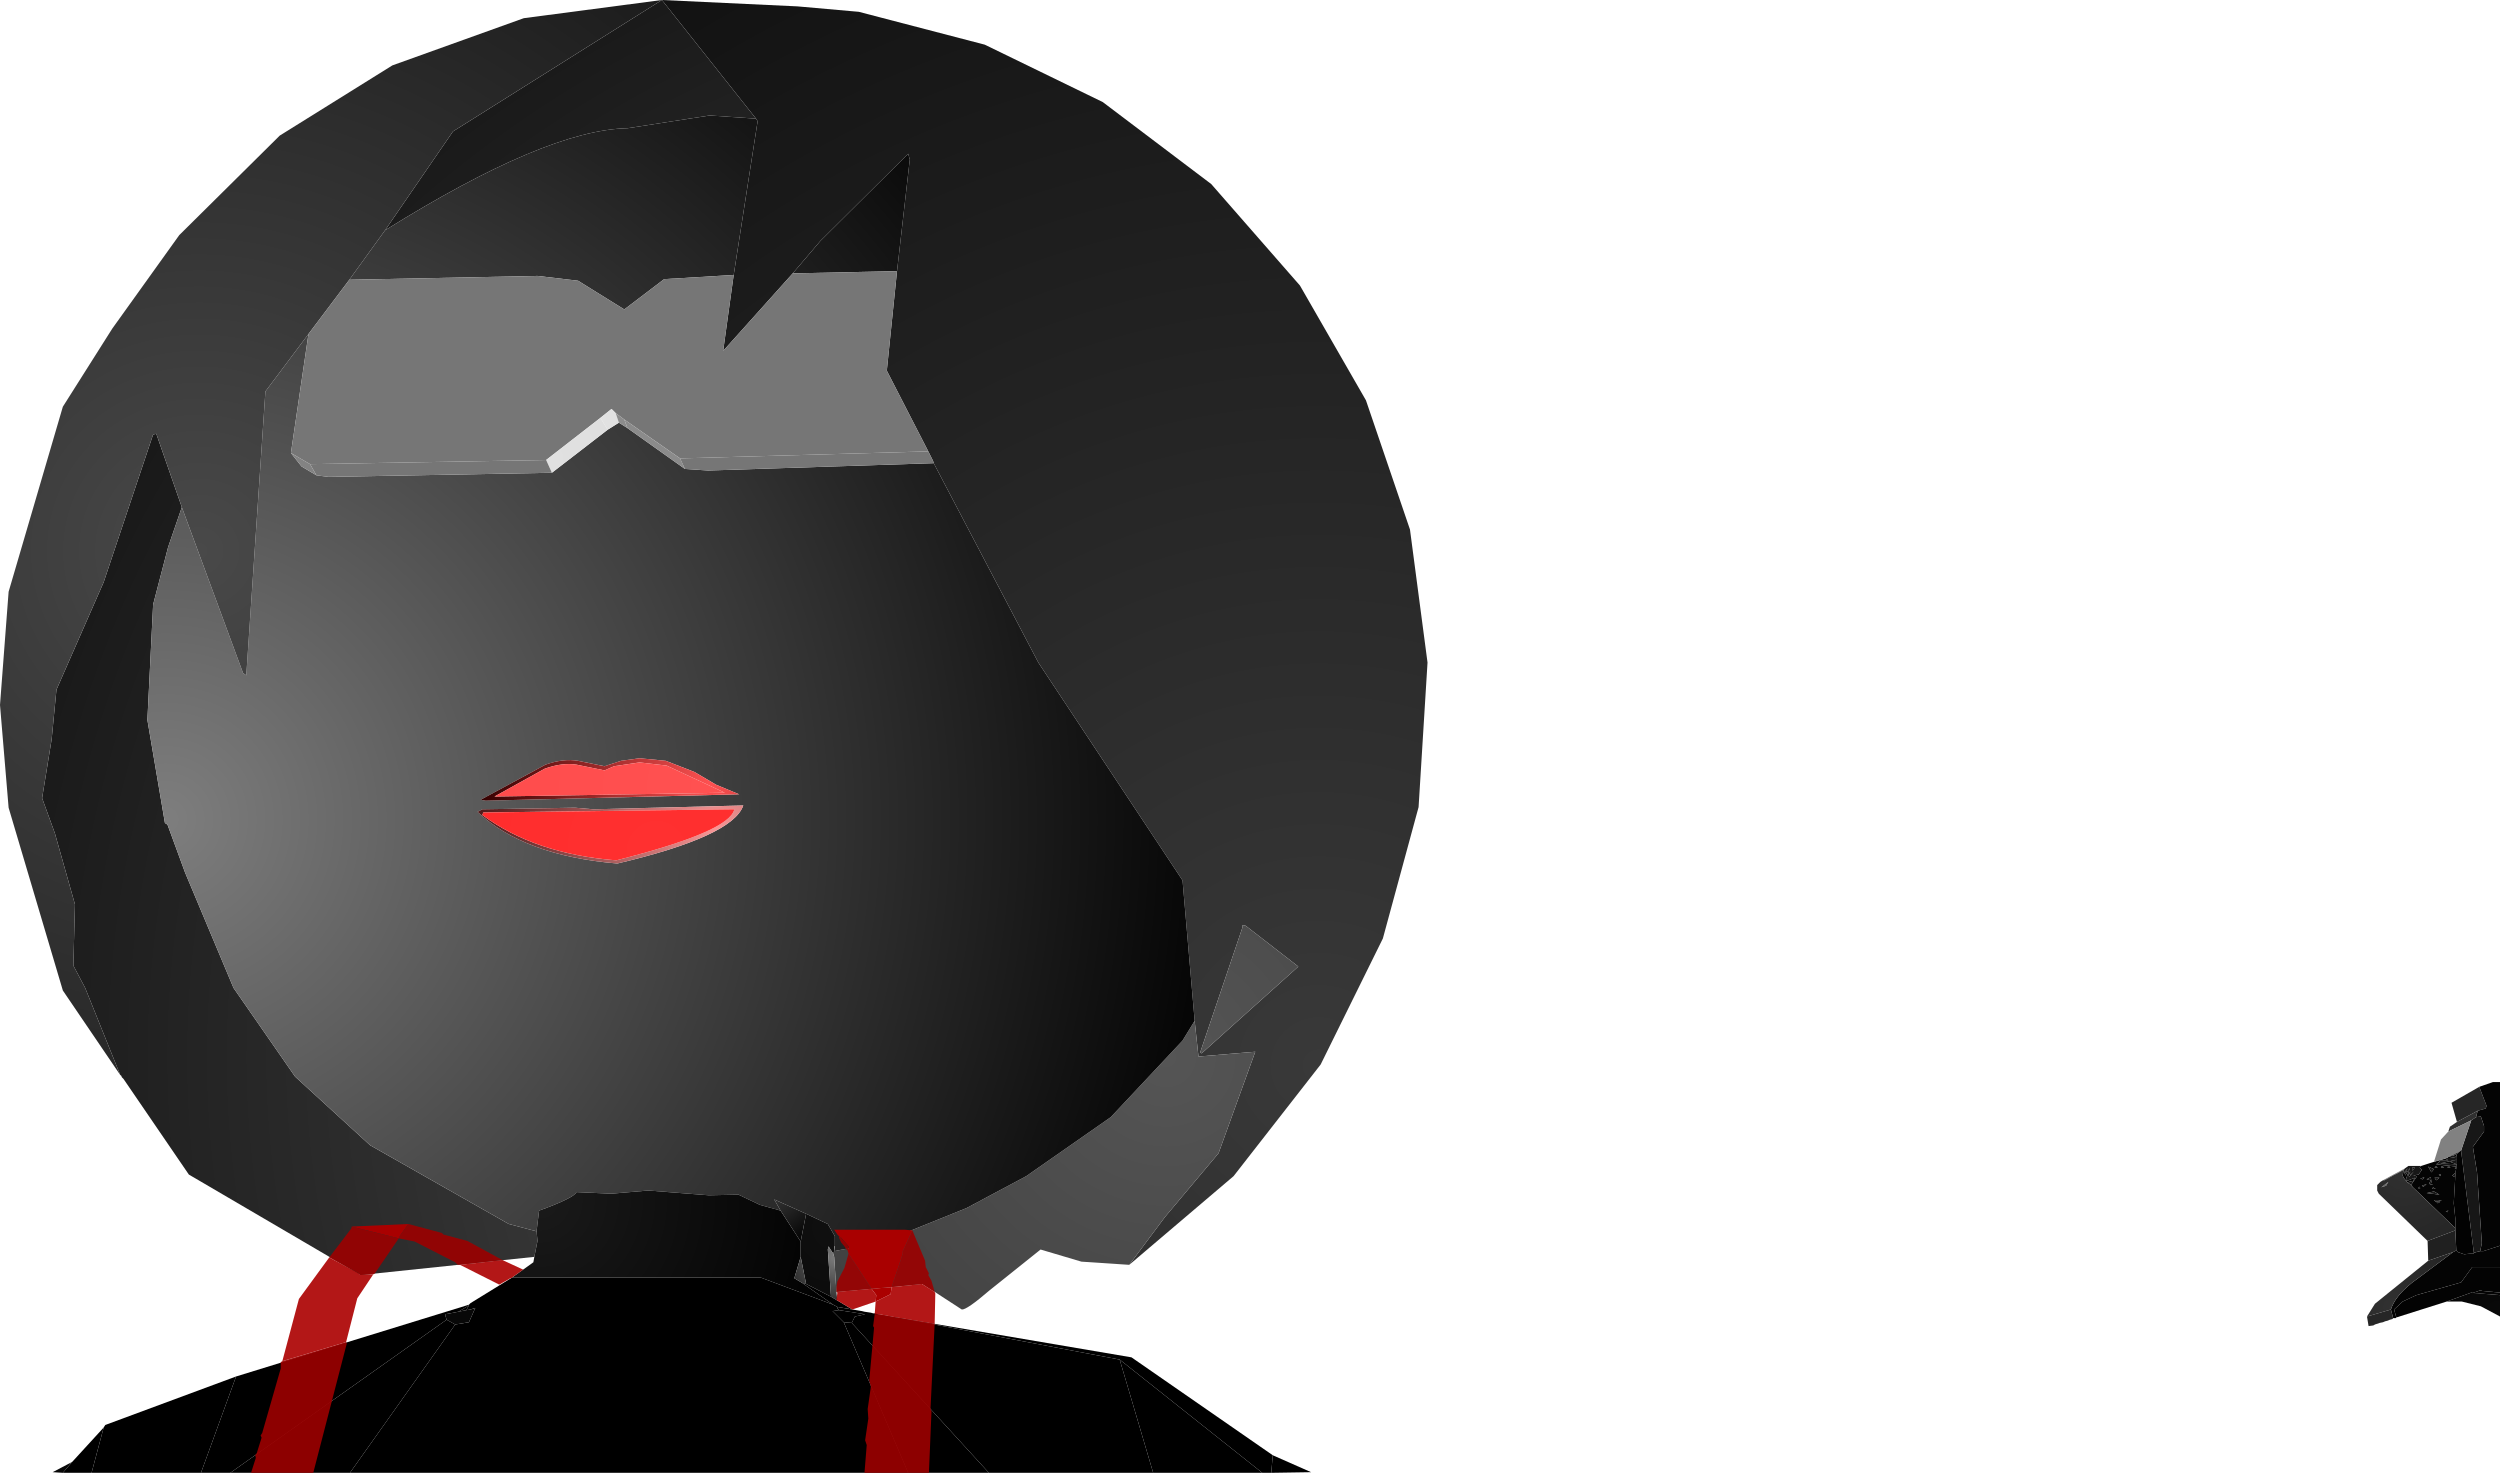 <?xml version="1.0" encoding="UTF-8" standalone="no"?>
<svg xmlns:xlink="http://www.w3.org/1999/xlink" height="230.85px" width="391.85px" xmlns="http://www.w3.org/2000/svg">
  <g transform="matrix(1.0, 0.0, 0.0, 1.0, 392.75, 231.75)">
    <path d="M-289.0 -231.75 L-267.75 -230.75 -258.15 -229.9 -238.4 -224.75 -219.9 -215.75 -202.9 -202.9 -189.0 -187.0 -178.65 -169.0 -171.75 -148.75 -169.0 -127.9 -170.4 -105.25 -176.0 -84.65 -185.75 -64.9 -199.4 -47.4 -215.75 -33.5 -210.15 -41.0 -201.75 -51.0 -196.0 -66.9 -204.9 -66.15 -205.5 -71.75 -207.4 -93.75 -230.0 -127.9 -246.4 -159.15 -246.5 -159.5 -247.25 -161.0 -253.75 -173.65 -252.15 -189.25 -250.15 -206.75 -250.4 -207.65 -264.15 -194.0 -268.5 -188.9 -279.4 -176.75 -277.75 -188.65 -274.0 -212.75 -274.25 -213.15 -289.0 -231.75 M-189.25 -80.25 L-197.5 -86.65 -198.0 -86.75 -198.0 -86.4 -204.65 -66.75 -204.4 -66.65 -189.25 -80.25" fill="url(#gradient0)" fill-rule="evenodd" stroke="none"/>
    <path d="M-289.0 -231.75 L-274.25 -213.15 -281.5 -213.65 -294.4 -211.65 Q-307.15 -211.4 -332.4 -195.65 L-321.75 -211.15 -289.0 -231.75 M-205.5 -71.75 L-204.9 -66.15 -196.0 -66.9 -201.75 -51.0 -210.15 -41.0 -215.75 -33.5 -223.25 -34.0 -229.65 -35.9 -237.65 -29.5 Q-241.25 -26.4 -242.0 -26.5 L-248.15 -30.5 -261.65 -29.25 -262.0 -34.75 -262.15 -35.25 -262.0 -35.65 -254.25 -37.15 -241.25 -42.4 -231.9 -47.4 -218.65 -56.65 -207.4 -68.65 -205.5 -71.75 M-309.0 -34.75 L-336.25 -31.9 -363.15 -47.65 -373.4 -62.65 -373.65 -62.9 -373.75 -63.15 -373.9 -63.25 -379.4 -76.9 -381.25 -80.4 -381.0 -90.0 -384.15 -101.15 -386.15 -106.65 -384.65 -115.9 -383.9 -123.65 -376.5 -140.5 -368.75 -163.65 -368.25 -163.75 -364.25 -152.25 -366.4 -146.0 -368.75 -137.0 -369.65 -118.9 -366.9 -102.75 -366.5 -102.5 -363.75 -95.0 -356.15 -76.9 -346.5 -63.0 -334.75 -52.25 -313.0 -39.9 -308.65 -38.75 -308.5 -37.25 -309.0 -34.75 M-189.25 -80.25 L-204.4 -66.65 -204.65 -66.75 -198.0 -86.4 -198.0 -86.75 -197.5 -86.65 -189.25 -80.25" fill="url(#gradient1)" fill-rule="evenodd" stroke="none"/>
    <path d="M-274.25 -213.15 L-274.0 -212.75 -277.75 -188.65 -288.65 -188.0 -294.9 -183.25 -302.15 -187.75 -308.5 -188.5 -338.0 -187.9 -332.4 -195.65 Q-307.15 -211.4 -294.4 -211.65 L-281.5 -213.65 -274.25 -213.15 M-268.5 -188.9 L-264.15 -194.0 -250.4 -207.65 -250.15 -206.75 -252.15 -189.25 -268.5 -188.9 M-246.4 -159.15 L-230.0 -127.9 -207.4 -93.75 -205.5 -71.75 -207.4 -68.65 -218.65 -56.65 -231.9 -47.4 -241.25 -42.4 -254.25 -37.15 -262.0 -35.65 -261.9 -36.4 -261.9 -38.0 -263.0 -39.9 -266.4 -41.5 -271.4 -43.75 -270.4 -42.0 -273.65 -42.9 -277.0 -44.5 -281.65 -44.4 -291.15 -45.15 -296.9 -44.65 -302.4 -44.9 Q-302.75 -44.0 -308.25 -42.0 L-308.65 -38.75 -313.0 -39.9 -334.75 -52.25 -346.5 -63.0 -356.15 -76.9 -363.75 -95.0 -366.5 -102.5 -366.9 -102.75 -369.65 -118.9 -368.75 -137.0 -366.4 -146.0 -364.25 -152.25 -354.65 -126.25 -354.15 -125.9 -351.15 -170.4 -344.4 -179.4 -347.15 -160.75 -345.5 -158.65 -343.15 -157.25 -341.25 -157.0 -306.25 -157.65 -297.5 -164.4 -295.75 -165.5 -294.4 -164.65 -285.4 -158.25 -281.75 -158.0 -246.4 -159.15 M-317.4 -106.4 L-316.65 -106.25 -276.9 -107.25 -280.5 -108.75 -283.9 -110.75 -288.4 -112.5 -292.5 -112.9 -295.4 -112.5 -298.0 -111.65 -302.15 -112.5 Q-304.4 -112.9 -307.25 -111.9 L-317.4 -106.4 M-317.15 -104.9 L-317.9 -104.5 Q-310.65 -97.65 -296.0 -96.4 -277.9 -100.65 -276.25 -105.5 L-299.75 -104.9 -302.65 -105.15 -317.15 -104.9" fill="url(#gradient2)" fill-rule="evenodd" stroke="none"/>
    <path d="M-373.9 -63.25 L-382.9 -76.5 -391.4 -105.15 -392.75 -121.25 -391.4 -139.0 -382.9 -168.0 -375.15 -180.25 -364.65 -194.9 -348.9 -210.5 -331.25 -221.5 -310.65 -228.9 -289.0 -231.75 -321.75 -211.15 -332.4 -195.65 -338.0 -187.9 -344.4 -179.4 -351.15 -170.4 -354.15 -125.9 -354.65 -126.25 -364.25 -152.25 -368.25 -163.75 -368.75 -163.65 -376.5 -140.5 -383.9 -123.65 -384.65 -115.9 -386.15 -106.65 -384.15 -101.15 -381.0 -90.0 -381.25 -80.4 -379.4 -76.9 -373.9 -63.25" fill="url(#gradient3)" fill-rule="evenodd" stroke="none"/>
    <path d="M-312.5 -31.5 L-309.15 -33.9 -309.0 -34.75 -308.5 -37.25 -308.65 -38.75 -308.25 -42.0 Q-302.75 -44.0 -302.4 -44.9 L-296.9 -44.65 -291.15 -45.15 -281.65 -44.4 -277.0 -44.5 -273.65 -42.9 -270.4 -42.0 -267.25 -37.15 -267.25 -34.75 -268.25 -31.4 -267.0 -30.65 -262.15 -27.25 -273.5 -31.5 -312.5 -31.5" fill="url(#gradient4)" fill-rule="evenodd" stroke="none"/>
    <path d="M-270.4 -42.0 L-271.4 -43.75 -266.4 -41.5 -267.25 -37.15 -270.4 -42.0" fill="url(#gradient5)" fill-rule="evenodd" stroke="none"/>
    <path d="M-266.4 -41.5 L-263.0 -39.9 -261.9 -38.0 -261.9 -36.4 -262.0 -36.4 -262.0 -35.65 -262.15 -35.25 -262.9 -36.4 -263.0 -35.9 -262.5 -28.5 -266.4 -30.5 -267.25 -34.75 -267.25 -37.15 -266.4 -41.5" fill="url(#gradient6)" fill-rule="evenodd" stroke="none"/>
    <path d="M-277.75 -188.65 L-279.4 -176.75 -268.5 -188.9 -252.15 -189.25 -253.75 -173.65 -247.25 -161.0 -286.15 -159.9 -294.9 -166.0 -296.25 -167.0 -296.9 -167.65 -298.65 -166.25 -307.15 -159.65 -344.15 -159.0 -347.15 -160.75 -344.4 -179.4 -338.0 -187.9 -308.5 -188.5 -302.15 -187.75 -294.9 -183.25 -288.65 -188.0 -277.75 -188.65" fill="url(#gradient7)" fill-rule="evenodd" stroke="none"/>
    <path d="M-298.65 -166.25 L-296.9 -167.65 -296.25 -167.0 -295.75 -165.5 -297.5 -164.4 -298.65 -166.25" fill="url(#gradient8)" fill-rule="evenodd" stroke="none"/>
    <path d="M-296.25 -167.0 L-294.9 -166.0 -294.4 -164.65 -295.75 -165.5 -296.25 -167.0" fill="url(#gradient9)" fill-rule="evenodd" stroke="none"/>
    <path d="M-307.15 -159.65 L-298.65 -166.25 -297.5 -164.4 -306.25 -157.65 -307.15 -159.65" fill="url(#gradient10)" fill-rule="evenodd" stroke="none"/>
    <path d="M-343.15 -157.25 L-344.15 -159.0 -307.15 -159.65 -306.25 -157.65 -341.25 -157.0 -343.15 -157.25" fill="url(#gradient11)" fill-rule="evenodd" stroke="none"/>
    <path d="M-347.15 -160.75 L-344.15 -159.0 -343.15 -157.25 -345.5 -158.65 -347.15 -160.75" fill="url(#gradient12)" fill-rule="evenodd" stroke="none"/>
    <path d="M-294.9 -166.0 L-286.15 -159.9 -285.4 -158.25 -294.4 -164.65 -294.9 -166.0" fill="url(#gradient13)" fill-rule="evenodd" stroke="none"/>
    <path d="M-247.25 -161.0 L-246.5 -159.5 -246.4 -159.15 -281.75 -158.0 -285.4 -158.25 -286.15 -159.9 -247.25 -161.0" fill="url(#gradient14)" fill-rule="evenodd" stroke="none"/>
    <path d="M-317.4 -106.4 L-307.25 -111.9 Q-304.4 -112.9 -302.15 -112.5 L-298.0 -111.65 -295.4 -112.5 -292.5 -112.9 -288.4 -112.5 -283.9 -110.75 -280.5 -108.75 -276.9 -107.25 -316.65 -106.25 -317.4 -106.4 M-302.4 -111.9 Q-304.65 -112.25 -307.4 -111.25 L-315.25 -106.9 -279.15 -107.5 -288.25 -111.75 -292.5 -112.25 -296.5 -111.65 -298.0 -111.0 -302.4 -111.9" fill="url(#gradient15)" fill-rule="evenodd" stroke="none"/>
    <path d="M-302.4 -111.9 L-298.0 -111.0 -296.5 -111.65 -292.5 -112.25 -288.25 -111.75 -279.15 -107.5 -315.25 -106.9 -307.4 -111.25 Q-304.65 -112.25 -302.4 -111.9" fill="url(#gradient16)" fill-rule="evenodd" stroke="none"/>
    <path d="M-317.0 -104.4 L-317.15 -104.0 Q-308.9 -97.9 -296.15 -96.9 -278.4 -101.4 -277.65 -104.9 L-317.0 -104.4 M-317.15 -104.9 L-302.65 -105.15 -299.75 -104.9 -276.25 -105.5 Q-277.9 -100.65 -296.0 -96.4 -310.65 -97.65 -317.9 -104.5 L-317.15 -104.9" fill="url(#gradient17)" fill-rule="evenodd" stroke="none"/>
    <path d="M-317.0 -104.4 L-277.65 -104.9 Q-278.4 -101.4 -296.15 -96.9 -308.9 -97.9 -317.15 -104.0 L-317.0 -104.4" fill="url(#gradient18)" fill-rule="evenodd" stroke="none"/>
    <path d="M-7.65 -55.9 L-8.5 -58.9 -4.15 -61.4 -3.0 -58.4 -3.15 -58.0 -4.4 -57.65 -7.65 -55.9" fill="url(#gradient19)" fill-rule="evenodd" stroke="none"/>
    <path d="M-4.15 -61.4 L-2.0 -62.15 -0.9 -62.15 -0.9 -36.5 -3.5 -35.65 -4.0 -35.65 -3.75 -36.9 -4.5 -48.0 -5.15 -52.0 -3.4 -54.4 -3.4 -55.25 -3.9 -56.75 -4.65 -56.65 -4.4 -57.65 -3.15 -58.0 -3.0 -58.4 -4.15 -61.4 M-13.25 -49.0 L-11.25 -49.65 -9.5 -50.15 -9.0 -49.9 -10.15 -49.9 -10.9 -49.25 -7.75 -48.9 -8.0 -48.5 -7.75 -48.65 -7.9 -47.9 -8.4 -47.5 -8.0 -47.25 -7.9 -47.5 -8.15 -43.15 -7.9 -40.75 -7.9 -39.25 -14.65 -45.75 -14.75 -46.15 -13.9 -47.4 -14.5 -47.5 -13.65 -47.65 -13.15 -48.4 -13.5 -48.75 -13.25 -49.0 M-9.25 -50.25 L-9.0 -50.4 -8.75 -50.4 -7.9 -50.25 -9.25 -50.25 M-7.65 -50.9 L-7.75 -50.5 -8.25 -50.65 -7.65 -50.9 M-7.65 -49.25 L-10.25 -49.4 -7.65 -50.0 -8.75 -49.65 -7.65 -49.25 M-9.0 -49.0 L-9.15 -48.75 -8.65 -48.75 -9.0 -49.0 M-10.0 -49.0 L-10.15 -48.75 -9.65 -48.75 -10.0 -49.0 M-14.25 -48.75 L-14.65 -48.25 -14.65 -48.75 -14.25 -48.75 M-14.9 -47.65 L-14.4 -48.15 -15.15 -47.25 -15.25 -47.75 -14.9 -48.15 -15.15 -47.75 -14.9 -47.65 M-16.0 -48.4 L-15.75 -47.5 -15.0 -48.75 -15.65 -46.9 -15.5 -46.65 -14.25 -47.15 -14.65 -46.4 -14.75 -46.65 -15.4 -46.4 -16.0 -47.15 -16.15 -47.5 -16.0 -48.4 M-11.0 -49.0 L-11.15 -48.75 -10.65 -48.75 -11.0 -49.0 M-13.0 -46.9 L-12.75 -47.25 -13.4 -47.0 -13.0 -46.9 M-11.65 -48.0 L-11.25 -48.5 -12.15 -48.9 -11.65 -48.0 M-9.15 -41.75 L-9.0 -42.0 -9.4 -41.9 -9.15 -41.75 M-13.15 -45.9 L-12.9 -45.75 -12.4 -46.15 -13.15 -45.9 M-13.4 -45.5 L-13.5 -45.75 -13.75 -45.5 -13.4 -45.5 M-12.4 -44.75 L-10.4 -44.5 -11.25 -45.0 -12.4 -44.75 M-11.25 -43.65 L-11.0 -43.4 -10.0 -43.65 -11.25 -43.65 M-10.25 -43.4 L-10.9 -43.4 -10.65 -43.15 -10.25 -43.4 M-11.0 -45.4 L-11.4 -45.65 -11.5 -45.4 -11.0 -45.4 M-10.5 -47.65 L-10.25 -47.4 -10.15 -47.65 -10.5 -47.65 M-10.9 -46.75 L-10.4 -47.15 -11.15 -47.15 -10.9 -46.75 M-11.75 -47.25 L-12.4 -46.9 -11.75 -46.75 -12.0 -46.25 -11.75 -46.0 -11.4 -46.15 -11.75 -46.15 -11.65 -46.5 -11.75 -47.25 M-15.4 -48.65 L-15.65 -47.9 -15.75 -48.15 -15.4 -48.65" fill="url(#gradient20)" fill-rule="evenodd" stroke="none"/>
    <path d="M-0.9 -36.5 L-0.9 -33.15 -5.25 -33.15 -7.0 -30.75 -14.0 -28.75 -16.15 -27.75 -17.5 -26.5 -17.15 -25.25 -17.25 -25.15 -17.65 -25.15 -18.0 -26.5 Q-17.4 -28.5 -14.75 -30.65 L-8.25 -35.5 -7.75 -35.75 -7.5 -35.5 -6.5 -35.15 -5.65 -35.25 -5.0 -35.25 -5.0 -35.4 -4.0 -35.65 -3.5 -35.65 -0.9 -36.5 M-0.9 -29.15 L-0.9 -28.75 -5.15 -29.1 -4.0 -29.5 -3.65 -29.4 -0.9 -29.15" fill="url(#gradient21)" fill-rule="evenodd" stroke="none"/>
    <path d="M-7.0 -51.4 L-5.4 -56.15 -4.65 -56.65 -3.9 -56.75 -3.4 -55.25 -3.4 -54.4 -5.15 -52.0 -4.5 -48.0 -3.75 -36.9 -4.0 -35.65 -5.0 -35.4 -7.0 -51.4" fill="url(#gradient22)" fill-rule="evenodd" stroke="none"/>
    <path d="M-9.0 -54.4 L-8.75 -55.15 -7.65 -55.9 -4.4 -57.65 -4.65 -56.65 -5.4 -56.15 -9.0 -54.4" fill="url(#gradient23)" fill-rule="evenodd" stroke="none"/>
    <path d="M-11.25 -49.65 L-10.15 -53.15 -9.0 -54.4 -5.4 -56.15 -7.0 -51.4 -7.25 -51.25 -8.5 -50.65 -8.75 -50.5 -9.0 -50.4 -9.25 -50.25 -9.5 -50.15 -11.25 -49.65" fill="url(#gradient24)" fill-rule="evenodd" stroke="none"/>
    <path d="M-7.25 -51.25 L-7.0 -51.4 -5.0 -35.4 -5.0 -35.25 -5.65 -35.25 -6.5 -35.15 -7.5 -35.5 -7.75 -35.75 -7.9 -38.9 -7.9 -39.25 -7.9 -40.75 -8.15 -43.15 -7.9 -47.5 -7.9 -47.9 -7.75 -48.65 -7.75 -48.9 -7.75 -49.15 -7.65 -49.25 -7.65 -50.0 -7.65 -50.9 -7.25 -51.25" fill="url(#gradient25)" fill-rule="evenodd" stroke="none"/>
    <path d="M-9.0 -50.4 L-8.75 -50.5 -8.5 -50.65 -7.25 -51.25 -7.65 -50.9 -8.25 -50.65 -8.5 -50.65 -8.65 -50.5 -8.75 -50.5 -8.75 -50.4 -9.0 -50.4" fill="url(#gradient26)" fill-rule="evenodd" stroke="none"/>
    <path d="M-15.75 -48.65 L-15.25 -49.0 -13.25 -49.0 -13.5 -48.75 -13.15 -48.4 -13.65 -47.65 -14.5 -47.5 -13.9 -47.4 -14.75 -46.15 -14.65 -45.75 -15.0 -46.15 -15.4 -46.4 -14.75 -46.65 -14.65 -46.4 -14.25 -47.15 -15.5 -46.65 -15.65 -46.9 -15.0 -48.75 -15.75 -47.5 -16.0 -48.4 -15.75 -48.65 M-9.5 -50.15 L-9.25 -50.25 -7.9 -50.25 -8.75 -50.4 -8.75 -50.5 -8.65 -50.5 -8.5 -50.65 -8.25 -50.65 -7.75 -50.5 -7.65 -50.9 -7.65 -50.0 -10.25 -49.4 -7.65 -49.25 -7.75 -49.15 -7.75 -48.9 -10.9 -49.25 -10.15 -49.9 -9.0 -49.9 -9.5 -50.15 M-7.65 -50.0 L-7.65 -49.25 -8.75 -49.65 -7.65 -50.0 M-7.75 -48.9 L-7.75 -48.65 -8.0 -48.5 -7.75 -48.9 M-7.9 -47.9 L-7.9 -47.5 -8.0 -47.25 -8.4 -47.5 -7.9 -47.9 M-10.0 -49.0 L-9.65 -48.75 -10.15 -48.75 -10.0 -49.0 M-9.0 -49.0 L-8.65 -48.75 -9.15 -48.75 -9.0 -49.0 M-14.9 -47.65 L-15.15 -47.75 -14.9 -48.15 -15.25 -47.75 -15.15 -47.25 -14.4 -48.15 -14.9 -47.65 M-14.25 -48.75 L-14.65 -48.75 -14.65 -48.25 -14.25 -48.75 M-13.0 -46.9 L-13.4 -47.0 -12.75 -47.25 -13.0 -46.9 M-11.0 -49.0 L-10.65 -48.75 -11.15 -48.75 -11.0 -49.0 M-11.65 -48.0 L-12.15 -48.9 -11.25 -48.5 -11.65 -48.0 M-11.75 -47.25 L-11.65 -46.5 -11.75 -46.15 -11.4 -46.15 -11.75 -46.0 -12.0 -46.25 -11.75 -46.75 -12.4 -46.9 -11.75 -47.25 M-10.9 -46.75 L-11.15 -47.15 -10.4 -47.15 -10.9 -46.75 M-10.5 -47.65 L-10.15 -47.65 -10.25 -47.4 -10.5 -47.65 M-11.0 -45.4 L-11.5 -45.4 -11.4 -45.65 -11.0 -45.4 M-10.25 -43.4 L-10.65 -43.15 -10.9 -43.4 -10.25 -43.4 M-11.25 -43.65 L-10.0 -43.65 -11.0 -43.4 -11.25 -43.65 M-12.4 -44.75 L-11.25 -45.0 -10.4 -44.5 -12.4 -44.75 M-13.4 -45.5 L-13.75 -45.5 -13.5 -45.75 -13.4 -45.5 M-13.15 -45.9 L-12.4 -46.15 -12.9 -45.75 -13.15 -45.9 M-9.15 -41.75 L-9.4 -41.9 -9.0 -42.0 -9.15 -41.75 M-15.4 -48.65 L-15.75 -48.15 -15.65 -47.9 -15.4 -48.65" fill="url(#gradient27)" fill-rule="evenodd" stroke="none"/>
    <path d="M-19.25 -46.75 L-15.75 -48.65 -16.0 -48.4 -17.15 -47.75 -17.4 -47.65 -19.0 -46.75 -19.25 -46.75 M-19.5 -45.65 L-18.4 -46.5 -18.75 -45.9 -19.5 -45.65" fill="url(#gradient28)" fill-rule="evenodd" stroke="none"/>
    <path d="M-12.25 -37.25 L-19.9 -44.65 -20.15 -45.15 -20.15 -46.0 -19.65 -46.5 -19.25 -46.75 -19.0 -46.75 -17.4 -47.65 -17.15 -47.75 -16.0 -48.4 -16.15 -47.5 -16.0 -47.15 -15.4 -46.4 -15.0 -46.15 -14.65 -45.75 -7.9 -39.25 -7.9 -38.9 -12.25 -37.25 M-19.5 -45.65 L-18.75 -45.9 -18.4 -46.5 -19.5 -45.65" fill="url(#gradient29)" fill-rule="evenodd" stroke="none"/>
    <path d="M-12.15 -34.15 L-12.25 -37.25 -7.9 -38.9 -7.75 -35.75 -8.25 -35.5 -12.15 -34.15" fill="url(#gradient30)" fill-rule="evenodd" stroke="none"/>
    <path d="M-261.65 -29.25 L-261.5 -27.9 -262.5 -28.5 -263.0 -35.9 -262.9 -36.4 -262.15 -35.25 -262.0 -34.75 -261.65 -29.25 M-261.9 -36.4 L-262.0 -35.65 -262.0 -36.4 -261.9 -36.4 M-267.0 -30.65 L-268.25 -31.4 -267.25 -34.75 -266.4 -30.5 -267.0 -30.65" fill="url(#gradient31)" fill-rule="evenodd" stroke="none"/>
    <path d="M-261.5 -27.9 L-259.15 -26.5 -261.5 -26.9 -262.15 -27.25 -267.0 -30.65 -266.4 -30.5 -262.5 -28.5 -261.5 -27.9" fill="url(#gradient32)" fill-rule="evenodd" stroke="none"/>
    <path d="M-21.75 -25.4 L-20.5 -27.4 -12.15 -34.15 -8.25 -35.5 -14.75 -30.65 Q-17.4 -28.5 -18.0 -26.5 L-21.75 -25.4" fill="url(#gradient33)" fill-rule="evenodd" stroke="none"/>
    <path d="M-250.4 -0.9 L-337.9 -0.9 -321.4 -24.15 -319.25 -24.5 -318.25 -26.75 -319.0 -26.5 -319.65 -26.4 -319.25 -27.15 -319.25 -27.25 -319.0 -27.5 -312.5 -31.5 -273.5 -31.5 -262.15 -27.25 -261.5 -26.9 -261.5 -26.65 -261.25 -26.4 -262.25 -26.25 -260.5 -24.5 -250.4 -0.9" fill="url(#gradient34)" fill-rule="evenodd" stroke="none"/>
    <path d="M-0.9 -33.15 L-0.9 -29.15 -3.65 -29.4 -4.0 -29.5 -5.15 -29.1 -5.4 -29.15 -9.25 -27.75 -17.15 -25.25 -17.5 -26.5 -16.15 -27.75 -14.0 -28.75 -7.0 -30.75 -5.25 -33.15 -0.9 -33.15" fill="url(#gradient35)" fill-rule="evenodd" stroke="none"/>
    <path d="M-0.9 -28.75 L-0.9 -25.4 -3.9 -27.0 -6.9 -27.75 -9.25 -27.75 -5.4 -29.15 -5.15 -29.1 -0.9 -28.75" fill="url(#gradient36)" fill-rule="evenodd" stroke="none"/>
    <path d="M-356.65 -0.9 L-361.25 -0.9 -355.75 -16.0 -319.25 -27.25 -319.25 -27.15 -320.9 -26.15 -323.0 -25.75 -322.75 -24.9 -356.65 -0.9" fill="url(#gradient37)" fill-rule="evenodd" stroke="none"/>
    <path d="M-361.25 -0.9 L-378.4 -0.9 -376.5 -8.0 -376.25 -8.4 -355.75 -16.0 -361.25 -0.9" fill="url(#gradient38)" fill-rule="evenodd" stroke="none"/>
    <path d="M-378.4 -0.9 L-382.9 -0.9 -381.75 -2.25 -381.4 -2.65 -376.5 -8.0 -378.4 -0.9" fill="url(#gradient39)" fill-rule="evenodd" stroke="none"/>
    <path d="M-381.65 -2.5 L-381.4 -2.65 -381.75 -2.25 -381.65 -2.5" fill="url(#gradient40)" fill-rule="evenodd" stroke="none"/>
    <path d="M-382.9 -0.9 L-384.5 -1.0 -381.65 -2.5 -381.75 -2.25 -382.9 -0.9" fill="url(#gradient41)" fill-rule="evenodd" stroke="none"/>
    <path d="M-259.15 -26.5 L-257.65 -26.25 -257.25 -26.15 -256.25 -26.0 -255.9 -25.9 -255.5 -25.9 -255.15 -25.75 -252.25 -25.25 -252.15 -25.25 -217.25 -18.65 -212.0 -0.9 -237.75 -0.9 -259.25 -24.4 -258.75 -25.4 -257.15 -25.75 -261.25 -26.4 -261.5 -26.65 -261.5 -26.9 -259.15 -26.5" fill="url(#gradient42)" fill-rule="evenodd" stroke="none"/>
    <path d="M-319.65 -26.4 L-319.0 -26.5 -318.25 -26.75 -319.25 -24.5 -321.4 -24.15 -322.75 -24.9 -323.0 -25.75 -320.9 -26.15 -319.65 -26.4 M-259.25 -24.4 L-260.5 -24.5 -262.25 -26.25 -261.25 -26.4 -257.15 -25.75 -258.75 -25.4 -259.25 -24.4" fill="url(#gradient43)" fill-rule="evenodd" stroke="none"/>
    <path d="M-237.75 -0.9 L-250.4 -0.9 -260.5 -24.5 -259.25 -24.4 -237.75 -0.9" fill="url(#gradient44)" fill-rule="evenodd" stroke="none"/>
    <path d="M-337.9 -0.9 L-356.65 -0.9 -322.75 -24.9 -321.4 -24.15 -337.9 -0.9 M-319.65 -26.4 L-320.9 -26.15 -319.25 -27.15 -319.65 -26.4" fill="url(#gradient45)" fill-rule="evenodd" stroke="none"/>
    <path d="M-252.15 -25.25 L-215.4 -19.0 -193.25 -3.65 -193.5 -0.9 -194.9 -0.9 -217.25 -18.65 -252.15 -25.25" fill="url(#gradient46)" fill-rule="evenodd" stroke="none"/>
    <path d="M-194.9 -0.9 L-212.0 -0.9 -217.25 -18.65 -194.9 -0.9" fill="url(#gradient47)" fill-rule="evenodd" stroke="none"/>
    <path d="M-17.65 -25.15 L-17.75 -25.0 -18.15 -24.9 -18.5 -24.75 -18.9 -24.65 -19.25 -24.5 -19.75 -24.4 -20.5 -24.15 -20.75 -24.0 -21.5 -23.9 -21.75 -25.4 -18.0 -26.5 -17.65 -25.15" fill="url(#gradient48)" fill-rule="evenodd" stroke="none"/>
    <path d="M-193.25 -3.65 L-187.25 -1.0 -193.5 -0.9 -193.25 -3.65" fill="url(#gradient49)" fill-rule="evenodd" stroke="none"/>
    <path d="M-337.65 -39.5 L-328.75 -39.9 -330.0 -38.15 -330.25 -37.65 -337.65 -39.5 M-249.75 -38.9 L-251.25 -35.65 -251.25 -35.25 -253.0 -30.0 -256.15 -29.75 -259.75 -35.25 -259.9 -35.75 -259.75 -36.0 -259.75 -36.4 -260.9 -37.75 -261.25 -37.75 -261.15 -37.9 -261.5 -38.25 -262.0 -39.0 -250.9 -39.0 -249.75 -38.9" fill="#a90000" fill-rule="evenodd" stroke="none"/>
    <path d="M-320.65 -33.5 L-321.0 -33.5 -321.4 -33.9 -327.75 -37.15 -330.25 -37.65 -334.0 -32.15 -334.25 -32.0 -336.25 -31.9 -336.65 -32.25 -341.15 -34.65 -337.65 -39.25 -337.65 -39.5 -330.25 -37.65 -330.0 -38.15 -328.75 -39.9 -323.5 -38.5 -323.25 -38.25 -319.5 -37.25 -314.0 -34.25 -320.65 -33.5 M-338.5 -21.4 L-338.4 -21.15 -343.65 -0.9 -353.4 -0.9 -352.65 -3.25 -352.75 -3.65 -352.5 -4.0 -351.75 -6.4 -351.9 -6.75 -351.65 -7.15 -348.75 -17.25 -348.75 -18.25 -348.5 -18.4 -338.5 -21.4 M-246.25 -29.25 L-248.25 -30.5 -253.0 -30.0 -251.25 -35.25 -251.25 -35.65 -249.75 -38.9 -247.75 -34.15 -247.65 -33.15 -247.15 -32.15 -247.25 -31.9 -246.75 -31.0 -246.25 -29.25 M-255.65 -25.75 L-254.9 -25.75 -252.25 -25.25 -252.15 -25.25 -246.25 -24.25 -246.9 -11.0 -246.75 -10.5 -247.15 -0.9 -257.25 -0.9 -256.9 -5.25 -257.15 -6.0 -256.65 -9.4 -256.75 -10.9 -256.25 -14.4 -256.5 -15.4 -255.75 -23.65 -255.9 -23.9 -255.65 -25.75 M-261.65 -29.25 L-261.65 -29.9 -261.5 -30.9 -260.4 -33.0 -259.75 -35.25 -256.15 -29.75 -261.65 -29.25 M-259.9 -35.75 L-260.15 -36.0 -260.4 -36.4 -260.9 -37.0 -261.25 -37.75 -260.9 -37.75 -259.75 -36.4 -259.75 -36.0 -259.9 -35.75" fill="#9b0000" fill-opacity="0.91" fill-rule="evenodd" stroke="none"/>
    <path d="M-314.0 -34.25 L-310.75 -32.75 -312.65 -31.4 -312.75 -31.4 -314.5 -30.4 -320.65 -33.5 -314.0 -34.25 M-334.25 -32.0 L-336.75 -28.25 -338.5 -21.4 -348.5 -18.4 -345.9 -28.15 -341.15 -34.65 -336.65 -32.25 -336.25 -31.9 -334.25 -32.0 M-253.0 -30.0 L-248.25 -30.5 -246.25 -29.25 -246.15 -29.0 -246.25 -24.25 -252.15 -25.25 -252.25 -25.25 -254.9 -25.75 -255.65 -25.75 -255.5 -27.75 -253.15 -28.9 -253.0 -30.0 M-256.15 -29.75 L-255.4 -28.75 -255.5 -27.75 -259.15 -26.5 -261.65 -28.0 -261.5 -29.15 -261.65 -29.25 -256.15 -29.75" fill="#ab0000" fill-opacity="0.91" fill-rule="evenodd" stroke="none"/>
    <path d="M-253.0 -30.0 L-253.15 -28.9 -255.5 -27.75 -255.4 -28.75 -256.15 -29.75 -253.0 -30.0" fill="#ab0000" fill-rule="evenodd" stroke="none"/>
  </g>
  <defs>
    <radialGradient cx="0" cy="0" gradientTransform="matrix(0.24, 0.0, 0.0, 0.24, -186.05, -64.75)" gradientUnits="userSpaceOnUse" id="gradient0" r="819.2" spreadMethod="pad">
      <stop offset="0.0" stop-color="#393939"/>
      <stop offset="1.0" stop-color="#121212"/>
    </radialGradient>
    <radialGradient cx="0" cy="0" gradientTransform="matrix(0.246, 0.0, 0.0, 0.246, -209.95, -66.0)" gradientUnits="userSpaceOnUse" id="gradient1" r="819.2" spreadMethod="pad">
      <stop offset="0.0" stop-color="#555555"/>
      <stop offset="1.0" stop-color="#141414"/>
    </radialGradient>
    <radialGradient cx="0" cy="0" gradientTransform="matrix(0.209, 0.0, 0.0, 0.209, -366.8, -103.25)" gradientUnits="userSpaceOnUse" id="gradient2" r="819.2" spreadMethod="pad">
      <stop offset="0.0" stop-color="#7e7e7e"/>
      <stop offset="1.0" stop-color="#000000"/>
    </radialGradient>
    <radialGradient cx="0" cy="0" gradientTransform="matrix(0.138, 0.0, 0.0, 0.138, -361.5, -145.4)" gradientUnits="userSpaceOnUse" id="gradient3" r="819.2" spreadMethod="pad">
      <stop offset="0.0" stop-color="#494949"/>
      <stop offset="1.0" stop-color="#1c1c1c"/>
    </radialGradient>
    <radialGradient cx="0" cy="0" gradientTransform="matrix(0.06, 0.0, 0.0, 0.06, -308.05, -43.6)" gradientUnits="userSpaceOnUse" id="gradient4" r="819.2" spreadMethod="pad">
      <stop offset="0.0" stop-color="#1a1a1a"/>
      <stop offset="1.0" stop-color="#000000"/>
    </radialGradient>
    <radialGradient cx="0" cy="0" gradientTransform="matrix(0.024, 0.0, 0.0, 0.024, -277.4, -53.45)" gradientUnits="userSpaceOnUse" id="gradient5" r="819.2" spreadMethod="pad">
      <stop offset="0.0" stop-color="#797979"/>
      <stop offset="1.0" stop-color="#000000"/>
    </radialGradient>
    <radialGradient cx="0" cy="0" gradientTransform="matrix(0.048, 0.0, 0.0, 0.048, -261.75, -39.4)" gradientUnits="userSpaceOnUse" id="gradient6" r="819.2" spreadMethod="pad">
      <stop offset="0.0" stop-color="#101010"/>
      <stop offset="1.0" stop-color="#000000"/>
    </radialGradient>
    <radialGradient cx="0" cy="0" gradientTransform="matrix(0.128, 0.0, 0.0, 0.128, -347.2, -161.0)" gradientUnits="userSpaceOnUse" id="gradient7" r="819.2" spreadMethod="pad">
      <stop offset="0.0" stop-color="#767676"/>
      <stop offset="1.0" stop-color="#767676"/>
    </radialGradient>
    <radialGradient cx="0" cy="0" gradientTransform="matrix(0.004, 0.0, 0.0, 0.004, -298.55, -166.35)" gradientUnits="userSpaceOnUse" id="gradient8" r="819.2" spreadMethod="pad">
      <stop offset="0.0" stop-color="#e2e2e2"/>
      <stop offset="1.0" stop-color="#e0e0e0"/>
    </radialGradient>
    <radialGradient cx="0" cy="0" gradientTransform="matrix(0.003, 0.0, 0.0, 0.003, -295.05, -166.45)" gradientUnits="userSpaceOnUse" id="gradient9" r="819.2" spreadMethod="pad">
      <stop offset="0.0" stop-color="#8c8c8c"/>
      <stop offset="1.0" stop-color="#8c8c8c"/>
    </radialGradient>
    <radialGradient cx="0" cy="0" gradientTransform="matrix(0.013, 0.0, 0.0, 0.013, -307.1, -159.7)" gradientUnits="userSpaceOnUse" id="gradient10" r="819.2" spreadMethod="pad">
      <stop offset="0.0" stop-color="#e1e1e1"/>
      <stop offset="1.0" stop-color="#dfdfdf"/>
    </radialGradient>
    <radialGradient cx="0" cy="0" gradientTransform="matrix(0.045, 0.0, 0.0, 0.045, -307.1, -159.7)" gradientUnits="userSpaceOnUse" id="gradient11" r="819.2" spreadMethod="pad">
      <stop offset="0.0" stop-color="#767676"/>
      <stop offset="1.0" stop-color="#767676"/>
    </radialGradient>
    <radialGradient cx="0" cy="0" gradientTransform="matrix(0.004, 0.0, 0.0, 0.004, -344.05, -159.05)" gradientUnits="userSpaceOnUse" id="gradient12" r="819.2" spreadMethod="pad">
      <stop offset="0.0" stop-color="#838383"/>
      <stop offset="1.0" stop-color="#838383"/>
    </radialGradient>
    <radialGradient cx="0" cy="0" gradientTransform="matrix(0.013, 0.0, 0.0, 0.013, -286.05, -160.0)" gradientUnits="userSpaceOnUse" id="gradient13" r="819.2" spreadMethod="pad">
      <stop offset="0.0" stop-color="#8b8b8b"/>
      <stop offset="1.0" stop-color="#8b8b8b"/>
    </radialGradient>
    <radialGradient cx="0" cy="0" gradientTransform="matrix(0.048, 0.0, 0.0, 0.048, -247.1, -161.05)" gradientUnits="userSpaceOnUse" id="gradient14" r="819.2" spreadMethod="pad">
      <stop offset="0.0" stop-color="#767676"/>
      <stop offset="1.0" stop-color="#767676"/>
    </radialGradient>
    <radialGradient cx="0" cy="0" gradientTransform="matrix(0.044, 0.0, 0.0, 0.044, -281.6, -108.7)" gradientUnits="userSpaceOnUse" id="gradient15" r="819.2" spreadMethod="pad">
      <stop offset="0.0" stop-color="#ff5151"/>
      <stop offset="1.0" stop-color="#330000"/>
    </radialGradient>
    <radialGradient cx="0" cy="0" gradientTransform="matrix(0.042, 0.0, 0.0, 0.042, -281.0, -108.35)" gradientUnits="userSpaceOnUse" id="gradient16" r="819.2" spreadMethod="pad">
      <stop offset="0.0" stop-color="#ff5151"/>
      <stop offset="1.0" stop-color="#ff4c4c"/>
    </radialGradient>
    <radialGradient cx="0" cy="0" gradientTransform="matrix(0.046, 0.0, 0.0, 0.046, -280.55, -101.85)" gradientUnits="userSpaceOnUse" id="gradient17" r="819.2" spreadMethod="pad">
      <stop offset="0.0" stop-color="#f89797"/>
      <stop offset="1.0" stop-color="#4f1818"/>
    </radialGradient>
    <radialGradient cx="0" cy="0" gradientTransform="matrix(0.034, 0.0, 0.0, 0.034, -289.85, -98.45)" gradientUnits="userSpaceOnUse" id="gradient18" r="819.2" spreadMethod="pad">
      <stop offset="0.0" stop-color="#ff3030"/>
      <stop offset="1.0" stop-color="#ff2d2d"/>
    </radialGradient>
    <radialGradient cx="0" cy="0" gradientTransform="matrix(0.007, 0.0, 0.0, 0.007, -8.4, -58.95)" gradientUnits="userSpaceOnUse" id="gradient19" r="819.2" spreadMethod="pad">
      <stop offset="0.0" stop-color="#262626"/>
      <stop offset="1.0" stop-color="#262626"/>
    </radialGradient>
    <radialGradient cx="0" cy="0" gradientTransform="matrix(0.019, 0.0, 0.0, 0.019, -6.9, -51.2)" gradientUnits="userSpaceOnUse" id="gradient20" r="819.2" spreadMethod="pad">
      <stop offset="0.0" stop-color="#040404"/>
      <stop offset="1.0" stop-color="#040404"/>
    </radialGradient>
    <radialGradient cx="0" cy="0" gradientTransform="matrix(0.017, 0.0, 0.0, 0.017, -4.45, -29.25)" gradientUnits="userSpaceOnUse" id="gradient21" r="819.2" spreadMethod="pad">
      <stop offset="0.0" stop-color="#040404"/>
      <stop offset="1.0" stop-color="#040404"/>
    </radialGradient>
    <radialGradient cx="0" cy="0" gradientTransform="matrix(0.025, 0.0, 0.0, 0.025, -5.15, -56.25)" gradientUnits="userSpaceOnUse" id="gradient22" r="819.2" spreadMethod="pad">
      <stop offset="0.0" stop-color="#171717"/>
      <stop offset="1.0" stop-color="#171717"/>
    </radialGradient>
    <radialGradient cx="0" cy="0" gradientTransform="matrix(0.008, 0.0, 0.0, 0.008, -8.6, -55.35)" gradientUnits="userSpaceOnUse" id="gradient23" r="819.2" spreadMethod="pad">
      <stop offset="0.0" stop-color="#303030"/>
      <stop offset="1.0" stop-color="#303030"/>
    </radialGradient>
    <radialGradient cx="0" cy="0" gradientTransform="matrix(0.011, 0.0, 0.0, 0.011, -5.15, -56.25)" gradientUnits="userSpaceOnUse" id="gradient24" r="819.2" spreadMethod="pad">
      <stop offset="0.0" stop-color="#828282"/>
      <stop offset="1.0" stop-color="#808080"/>
    </radialGradient>
    <radialGradient cx="0" cy="0" gradientTransform="matrix(0.011, 0.0, 0.0, 0.011, -8.05, -44.2)" gradientUnits="userSpaceOnUse" id="gradient25" r="819.2" spreadMethod="pad">
      <stop offset="0.0" stop-color="#020202"/>
      <stop offset="1.0" stop-color="#020202"/>
    </radialGradient>
    <radialGradient cx="0" cy="0" gradientTransform="matrix(0.006, 0.0, 0.0, 0.006, -7.3, -51.1)" gradientUnits="userSpaceOnUse" id="gradient26" r="819.2" spreadMethod="pad">
      <stop offset="0.0" stop-color="#222222"/>
      <stop offset="1.0" stop-color="#222222"/>
    </radialGradient>
    <radialGradient cx="0" cy="0" gradientTransform="matrix(0.009, 0.0, 0.0, 0.009, -9.05, -47.25)" gradientUnits="userSpaceOnUse" id="gradient27" r="819.2" spreadMethod="pad">
      <stop offset="0.0" stop-color="#171717"/>
      <stop offset="1.0" stop-color="#171717"/>
    </radialGradient>
    <radialGradient cx="0" cy="0" gradientTransform="matrix(0.007, 0.0, 0.0, 0.007, -15.6, -48.7)" gradientUnits="userSpaceOnUse" id="gradient28" r="819.2" spreadMethod="pad">
      <stop offset="0.0" stop-color="#828282"/>
      <stop offset="1.0" stop-color="#5d5d5d"/>
    </radialGradient>
    <radialGradient cx="0" cy="0" gradientTransform="matrix(0.015, 0.0, 0.0, 0.015, -15.95, -48.3)" gradientUnits="userSpaceOnUse" id="gradient29" r="819.2" spreadMethod="pad">
      <stop offset="0.0" stop-color="#303030"/>
      <stop offset="1.0" stop-color="#262626"/>
    </radialGradient>
    <radialGradient cx="0" cy="0" gradientTransform="matrix(0.006, 0.0, 0.0, 0.006, -12.15, -37.6)" gradientUnits="userSpaceOnUse" id="gradient30" r="819.2" spreadMethod="pad">
      <stop offset="0.0" stop-color="#202020"/>
      <stop offset="1.0" stop-color="#202020"/>
    </radialGradient>
    <radialGradient cx="0" cy="0" gradientTransform="matrix(0.011, 0.0, 0.0, 0.011, -261.95, -34.7)" gradientUnits="userSpaceOnUse" id="gradient31" r="819.2" spreadMethod="pad">
      <stop offset="0.0" stop-color="#7b7b7b"/>
      <stop offset="1.0" stop-color="#1b1b1b"/>
    </radialGradient>
    <radialGradient cx="0" cy="0" gradientTransform="matrix(0.043, 0.0, 0.0, 0.043, -268.35, -31.5)" gradientUnits="userSpaceOnUse" id="gradient32" r="819.2" spreadMethod="pad">
      <stop offset="0.0" stop-color="#000000"/>
      <stop offset="1.0" stop-color="#000000"/>
    </radialGradient>
    <radialGradient cx="0" cy="0" gradientTransform="matrix(0.017, 0.0, 0.0, 0.017, -17.8, -26.9)" gradientUnits="userSpaceOnUse" id="gradient33" r="819.2" spreadMethod="pad">
      <stop offset="0.0" stop-color="#313131"/>
      <stop offset="1.0" stop-color="#222222"/>
    </radialGradient>
    <radialGradient cx="0" cy="0" gradientTransform="matrix(0.09, 0.0, 0.0, 0.09, -318.8, -27.65)" gradientUnits="userSpaceOnUse" id="gradient34" r="819.2" spreadMethod="pad">
      <stop offset="0.0" stop-color="#000000"/>
      <stop offset="1.0" stop-color="#000000"/>
    </radialGradient>
    <radialGradient cx="0" cy="0" gradientTransform="matrix(0.016, 0.0, 0.0, 0.016, -4.65, -29.55)" gradientUnits="userSpaceOnUse" id="gradient35" r="819.2" spreadMethod="pad">
      <stop offset="0.0" stop-color="#030303"/>
      <stop offset="1.0" stop-color="#030303"/>
    </radialGradient>
    <radialGradient cx="0" cy="0" gradientTransform="matrix(0.011, 0.0, 0.0, 0.011, -1.1, -25.6)" gradientUnits="userSpaceOnUse" id="gradient36" r="819.2" spreadMethod="pad">
      <stop offset="0.0" stop-color="#0a0a0a"/>
      <stop offset="1.0" stop-color="#040404"/>
    </radialGradient>
    <radialGradient cx="0" cy="0" gradientTransform="matrix(0.056, 0.0, 0.0, 0.056, -356.6, -1.0)" gradientUnits="userSpaceOnUse" id="gradient37" r="819.2" spreadMethod="pad">
      <stop offset="0.0" stop-color="#000000"/>
      <stop offset="1.0" stop-color="#000000"/>
    </radialGradient>
    <radialGradient cx="0" cy="0" gradientTransform="matrix(0.027, 0.0, 0.0, 0.027, -376.25, -8.35)" gradientUnits="userSpaceOnUse" id="gradient38" r="819.2" spreadMethod="pad">
      <stop offset="0.0" stop-color="#000000"/>
      <stop offset="1.0" stop-color="#000000"/>
    </radialGradient>
    <radialGradient cx="0" cy="0" gradientTransform="matrix(0.012, 0.0, 0.0, 0.012, -376.25, -8.35)" gradientUnits="userSpaceOnUse" id="gradient39" r="819.2" spreadMethod="pad">
      <stop offset="0.0" stop-color="#000000"/>
      <stop offset="1.0" stop-color="#000000"/>
    </radialGradient>
    <radialGradient cx="0" cy="0" gradientTransform="matrix(0.01, 0.0, 0.0, 0.01, -379.05, -1.0)" gradientUnits="userSpaceOnUse" id="gradient40" r="819.2" spreadMethod="pad">
      <stop offset="0.0" stop-color="#080808"/>
      <stop offset="1.0" stop-color="#000000"/>
    </radialGradient>
    <radialGradient cx="0" cy="0" gradientTransform="matrix(0.02, 0.0, 0.0, 0.02, -370.3, -8.75)" gradientUnits="userSpaceOnUse" id="gradient41" r="819.2" spreadMethod="pad">
      <stop offset="0.0" stop-color="#0d0d0d"/>
      <stop offset="1.0" stop-color="#070707"/>
    </radialGradient>
    <radialGradient cx="0" cy="0" gradientTransform="matrix(0.068, 0.0, 0.0, 0.068, -261.65, -27.0)" gradientUnits="userSpaceOnUse" id="gradient42" r="819.2" spreadMethod="pad">
      <stop offset="0.0" stop-color="#000000"/>
      <stop offset="1.0" stop-color="#000000"/>
    </radialGradient>
    <radialGradient cx="0" cy="0" gradientTransform="matrix(0.09, 0.0, 0.0, 0.09, -327.05, -1.0)" gradientUnits="userSpaceOnUse" id="gradient43" r="819.2" spreadMethod="pad">
      <stop offset="0.0" stop-color="#0c0c0c"/>
      <stop offset="1.0" stop-color="#000000"/>
    </radialGradient>
    <radialGradient cx="0" cy="0" gradientTransform="matrix(0.043, 0.0, 0.0, 0.043, -261.65, -27.0)" gradientUnits="userSpaceOnUse" id="gradient44" r="819.2" spreadMethod="pad">
      <stop offset="0.0" stop-color="#000000"/>
      <stop offset="1.0" stop-color="#000000"/>
    </radialGradient>
    <radialGradient cx="0" cy="0" gradientTransform="matrix(0.04, 0.0, 0.0, 0.04, -337.8, -1.0)" gradientUnits="userSpaceOnUse" id="gradient45" r="819.2" spreadMethod="pad">
      <stop offset="0.0" stop-color="#000000"/>
      <stop offset="1.0" stop-color="#000000"/>
    </radialGradient>
    <radialGradient cx="0" cy="0" gradientTransform="matrix(0.055, 0.0, 0.0, 0.055, -217.3, -18.8)" gradientUnits="userSpaceOnUse" id="gradient46" r="819.2" spreadMethod="pad">
      <stop offset="0.0" stop-color="#000000"/>
      <stop offset="1.0" stop-color="#000000"/>
    </radialGradient>
    <radialGradient cx="0" cy="0" gradientTransform="matrix(0.035, 0.0, 0.0, 0.035, -217.3, -18.8)" gradientUnits="userSpaceOnUse" id="gradient47" r="819.2" spreadMethod="pad">
      <stop offset="0.0" stop-color="#000000"/>
      <stop offset="1.0" stop-color="#000000"/>
    </radialGradient>
    <radialGradient cx="0" cy="0" gradientTransform="matrix(0.005, 0.0, 0.0, 0.005, -21.75, -25.35)" gradientUnits="userSpaceOnUse" id="gradient48" r="819.2" spreadMethod="pad">
      <stop offset="0.0" stop-color="#262626"/>
      <stop offset="1.0" stop-color="#262626"/>
    </radialGradient>
    <radialGradient cx="0" cy="0" gradientTransform="matrix(0.008, 0.0, 0.0, 0.008, -193.3, -3.75)" gradientUnits="userSpaceOnUse" id="gradient49" r="819.2" spreadMethod="pad">
      <stop offset="0.0" stop-color="#000000"/>
      <stop offset="1.0" stop-color="#000000"/>
    </radialGradient>
  </defs>
</svg>
